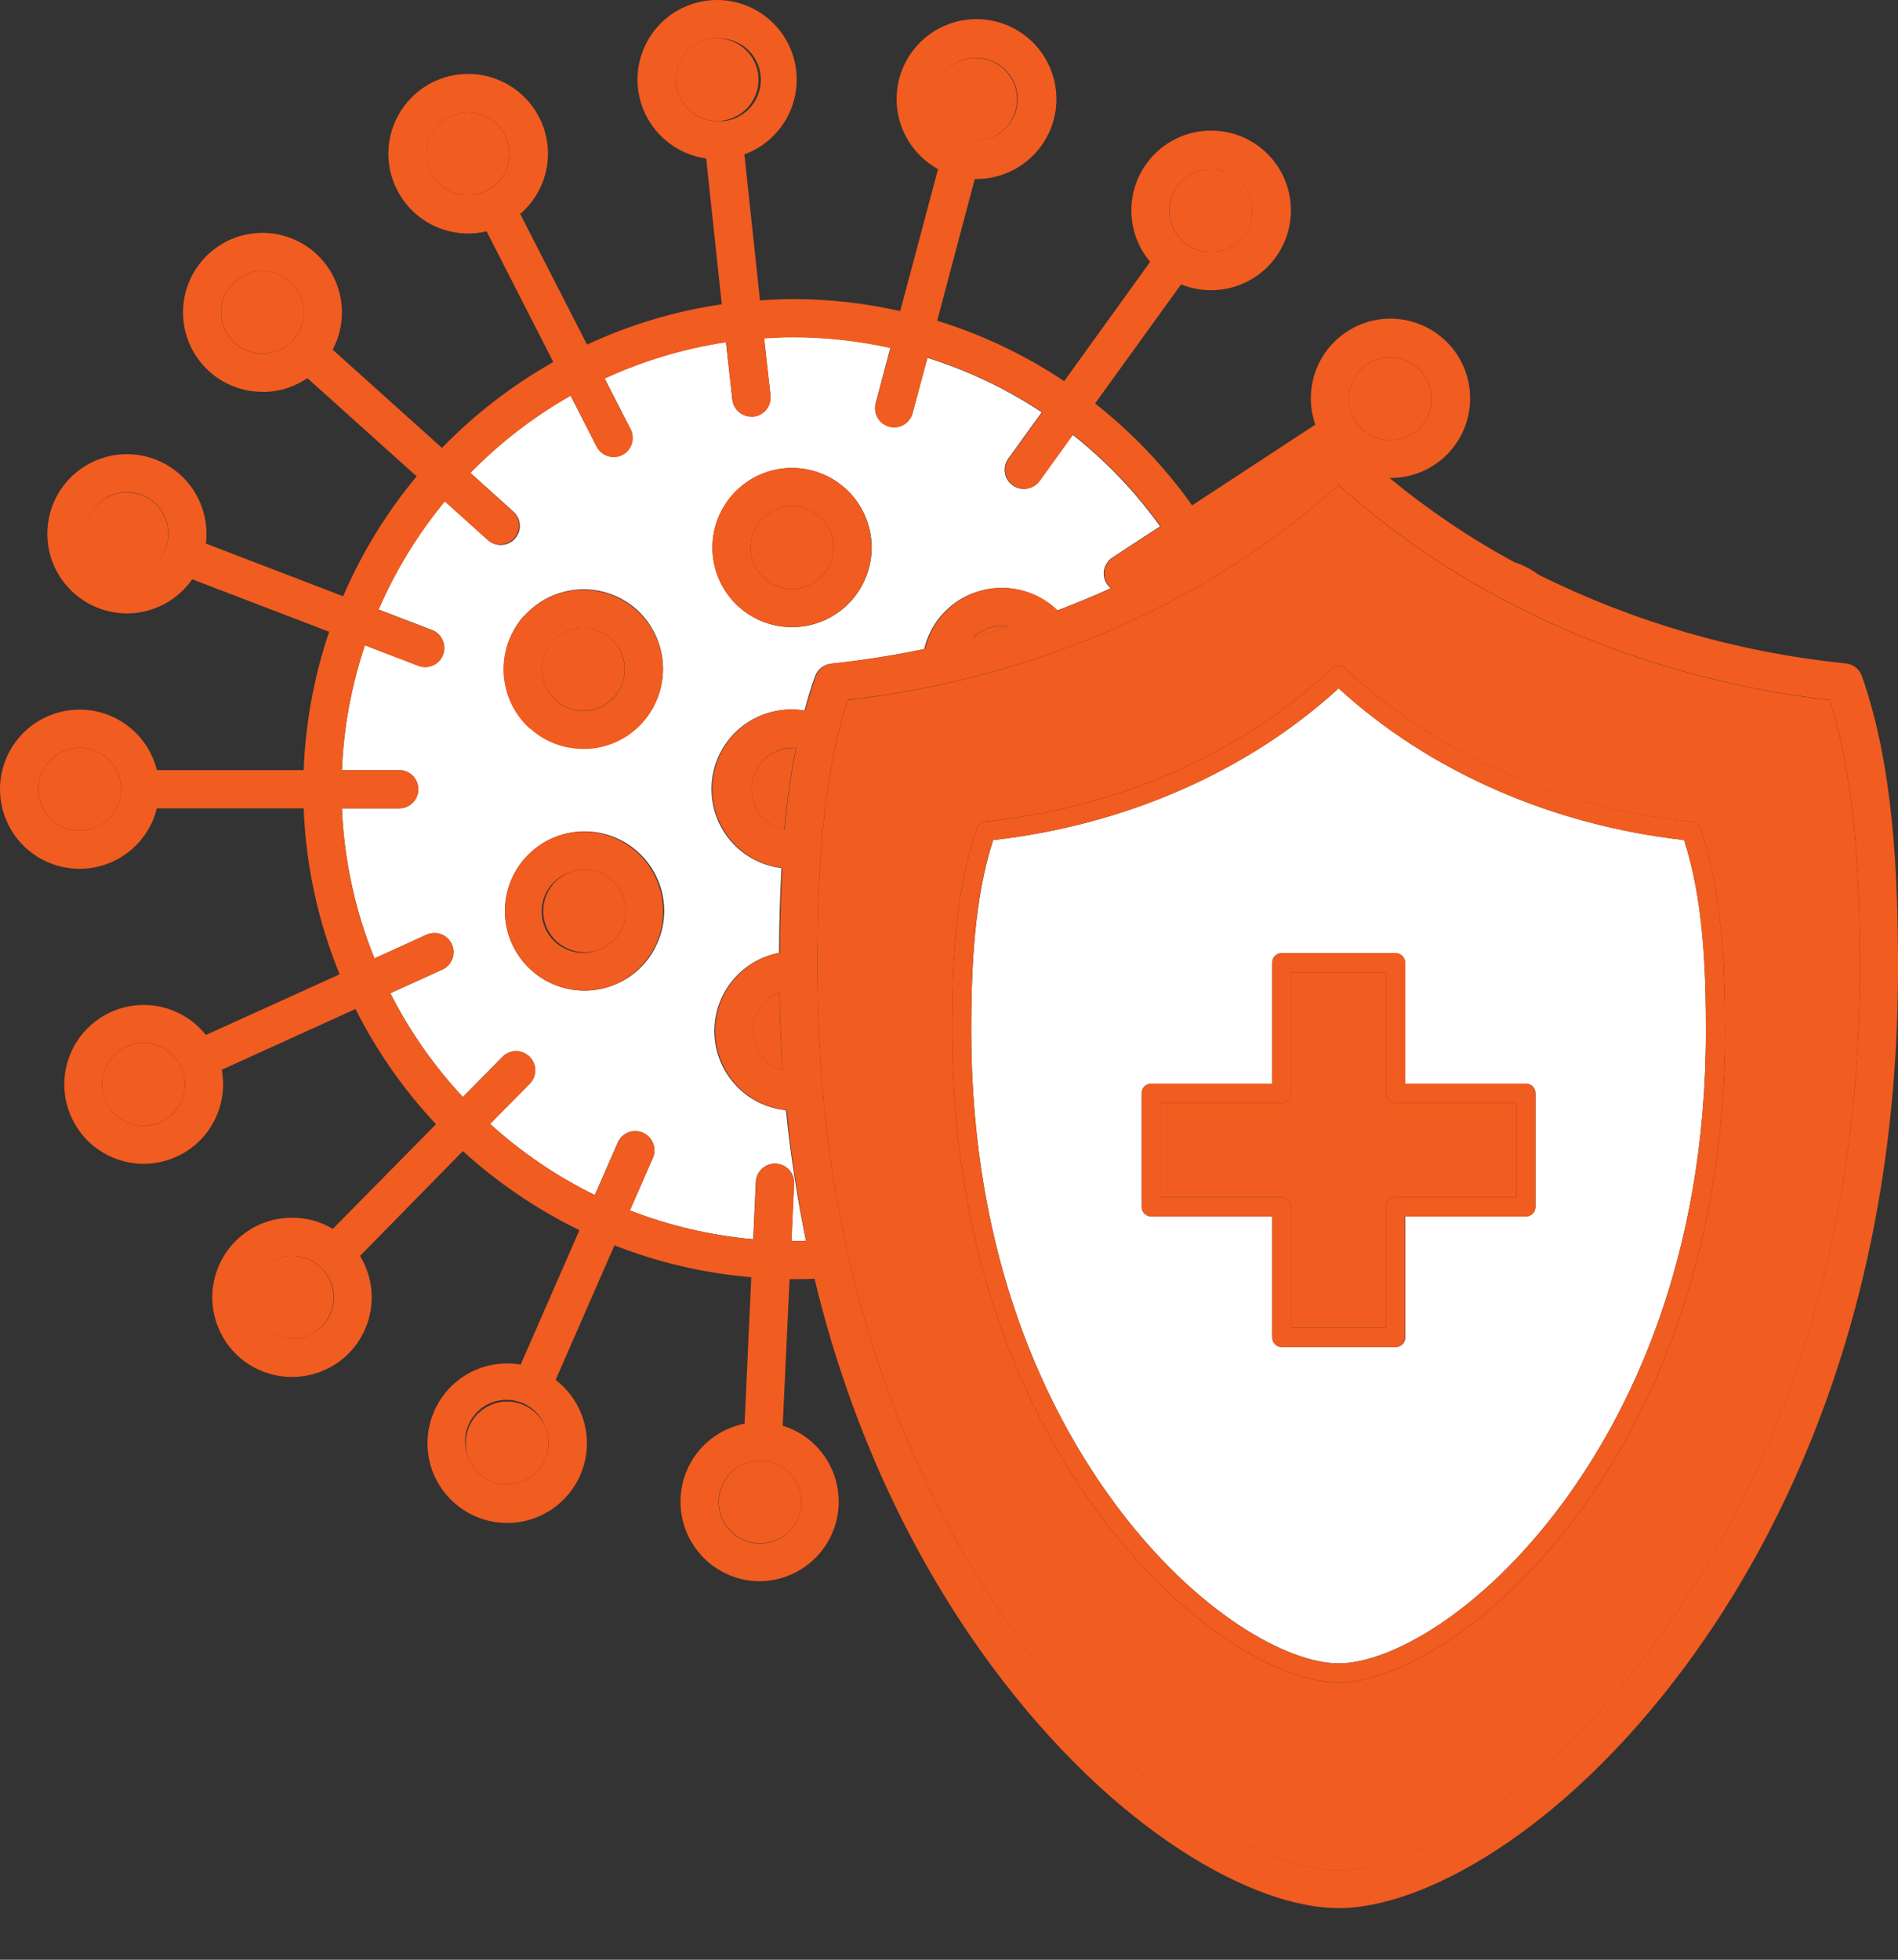 <svg width="31" height="32" viewBox="0 0 31 32" fill="none" xmlns="http://www.w3.org/2000/svg">
<rect x="0" y="0" width="31" height="32" fill="#333333" stroke="none"/>
<path d="M12.603 16.266C12.529 16.314 12.465 16.376 12.414 16.45C12.364 16.523 12.329 16.605 12.311 16.692C12.276 16.859 12.305 17.034 12.393 17.18C12.481 17.326 12.621 17.434 12.785 17.482C12.756 17.066 12.736 16.641 12.73 16.203C12.686 16.22 12.643 16.241 12.603 16.266Z" fill="#F15C20"/>
<path d="M2.316 8.085C2.232 8.052 2.143 8.037 2.054 8.039C1.965 8.041 1.877 8.062 1.796 8.099C1.653 8.162 1.536 8.274 1.466 8.414C1.396 8.554 1.377 8.714 1.411 8.866C1.446 9.019 1.533 9.155 1.656 9.251C1.78 9.347 1.933 9.398 2.089 9.393C2.246 9.389 2.396 9.331 2.515 9.229C2.633 9.126 2.712 8.986 2.739 8.832C2.766 8.678 2.738 8.519 2.661 8.383C2.584 8.247 2.462 8.141 2.316 8.085Z" fill="#F15C20"/>
<path d="M12.448 12.434C12.369 12.523 12.314 12.63 12.289 12.746C12.265 12.863 12.271 12.983 12.308 13.096C12.345 13.209 12.411 13.31 12.499 13.389C12.587 13.469 12.695 13.523 12.811 13.547C12.85 13.1 12.913 12.656 12.998 12.215C12.983 12.215 12.967 12.215 12.952 12.215C12.857 12.215 12.764 12.234 12.677 12.272C12.59 12.309 12.512 12.365 12.448 12.434Z" fill="#F15C20"/>
<path d="M6.52 13.199H5.584C5.619 14.04 5.799 14.87 6.116 15.65L6.966 15.263C7.042 15.229 7.128 15.226 7.205 15.255C7.283 15.285 7.346 15.343 7.38 15.419C7.414 15.494 7.417 15.58 7.388 15.658C7.359 15.735 7.3 15.798 7.224 15.832L6.375 16.218C6.688 16.836 7.087 17.407 7.56 17.913L8.214 17.25C8.273 17.194 8.351 17.163 8.432 17.164C8.513 17.165 8.59 17.197 8.648 17.254C8.706 17.311 8.739 17.388 8.741 17.469C8.743 17.55 8.713 17.628 8.659 17.688L8.003 18.352C8.517 18.817 9.093 19.209 9.715 19.514L10.09 18.657C10.123 18.581 10.185 18.521 10.262 18.491C10.339 18.461 10.425 18.463 10.501 18.496C10.577 18.529 10.636 18.591 10.666 18.669C10.697 18.746 10.695 18.832 10.662 18.907L10.287 19.765C10.933 20.015 11.611 20.174 12.302 20.235L12.345 19.299C12.349 19.216 12.386 19.138 12.447 19.082C12.508 19.026 12.589 18.997 12.671 19.001C12.754 19.004 12.832 19.041 12.888 19.102C12.944 19.163 12.973 19.244 12.969 19.327L12.926 20.263H12.956C13.027 20.263 13.097 20.263 13.164 20.263C13.019 19.557 12.91 18.845 12.838 18.129C12.792 18.124 12.746 18.117 12.701 18.108C12.407 18.046 12.144 17.884 11.956 17.65C11.767 17.416 11.666 17.124 11.669 16.823C11.672 16.523 11.778 16.233 11.971 16.002C12.164 15.772 12.43 15.615 12.725 15.559C12.725 15.111 12.738 14.645 12.764 14.175C12.592 14.154 12.426 14.099 12.276 14.013C12.125 13.927 11.994 13.812 11.888 13.674C11.783 13.536 11.707 13.379 11.663 13.211C11.62 13.043 11.61 12.869 11.635 12.697C11.66 12.526 11.719 12.361 11.809 12.213C11.899 12.064 12.017 11.935 12.157 11.834C12.297 11.732 12.457 11.659 12.625 11.62C12.794 11.581 12.969 11.575 13.14 11.605C13.192 11.414 13.244 11.227 13.313 11.045C13.332 10.989 13.367 10.94 13.413 10.903C13.46 10.866 13.516 10.843 13.575 10.837C14.085 10.783 14.593 10.703 15.096 10.598C15.119 10.498 15.154 10.402 15.2 10.311C15.277 10.158 15.383 10.023 15.513 9.912C15.643 9.801 15.793 9.716 15.955 9.664C16.181 9.59 16.422 9.58 16.654 9.633C16.885 9.687 17.097 9.802 17.268 9.968C17.564 9.856 17.856 9.735 18.141 9.606C18.104 9.575 18.074 9.535 18.054 9.49C18.035 9.446 18.026 9.397 18.028 9.348C18.031 9.299 18.045 9.252 18.069 9.21C18.094 9.167 18.128 9.131 18.168 9.104L18.948 8.594C18.544 8.031 18.063 7.528 17.519 7.098L16.974 7.854C16.945 7.894 16.907 7.927 16.863 7.949C16.819 7.972 16.77 7.983 16.721 7.983C16.655 7.983 16.592 7.962 16.539 7.924C16.506 7.9 16.477 7.87 16.456 7.835C16.434 7.8 16.42 7.761 16.414 7.721C16.407 7.68 16.409 7.639 16.418 7.599C16.428 7.559 16.445 7.521 16.469 7.488L17.015 6.732C16.436 6.348 15.806 6.049 15.143 5.842L14.906 6.744C14.888 6.81 14.849 6.869 14.795 6.911C14.741 6.952 14.674 6.975 14.605 6.976C14.578 6.975 14.551 6.972 14.524 6.965C14.485 6.955 14.447 6.936 14.415 6.912C14.382 6.887 14.355 6.856 14.334 6.82C14.314 6.785 14.3 6.746 14.295 6.705C14.29 6.664 14.292 6.623 14.303 6.583L14.543 5.679C14.021 5.563 13.488 5.504 12.954 5.504C12.795 5.504 12.637 5.511 12.479 5.521L12.584 6.457C12.592 6.539 12.568 6.621 12.516 6.685C12.464 6.75 12.389 6.791 12.307 6.8H12.273C12.195 6.8 12.121 6.772 12.063 6.72C12.005 6.669 11.969 6.598 11.961 6.521L11.857 5.585C11.171 5.688 10.504 5.887 9.874 6.178L10.3 7.01C10.336 7.083 10.342 7.168 10.317 7.245C10.292 7.323 10.237 7.388 10.165 7.426C10.12 7.448 10.072 7.46 10.022 7.46C9.964 7.46 9.908 7.444 9.859 7.414C9.81 7.384 9.77 7.341 9.744 7.29L9.319 6.458C8.717 6.8 8.165 7.225 7.681 7.72L8.374 8.344C8.407 8.371 8.434 8.404 8.454 8.441C8.474 8.479 8.486 8.52 8.489 8.562C8.493 8.604 8.488 8.647 8.474 8.687C8.461 8.727 8.439 8.764 8.411 8.796C8.382 8.827 8.348 8.853 8.309 8.871C8.271 8.889 8.229 8.898 8.187 8.899C8.144 8.901 8.102 8.893 8.063 8.877C8.023 8.862 7.988 8.838 7.958 8.808L7.264 8.184C6.822 8.719 6.458 9.315 6.182 9.952L7.056 10.287C7.124 10.313 7.181 10.362 7.216 10.426C7.252 10.489 7.264 10.564 7.251 10.635C7.237 10.707 7.199 10.772 7.143 10.818C7.087 10.865 7.016 10.89 6.944 10.89C6.905 10.89 6.868 10.883 6.832 10.869L5.959 10.534C5.738 11.193 5.612 11.88 5.584 12.575H6.52C6.603 12.575 6.682 12.608 6.741 12.666C6.799 12.725 6.832 12.804 6.832 12.887C6.832 12.97 6.799 13.049 6.741 13.107C6.682 13.166 6.603 13.199 6.52 13.199ZM11.665 8.672C11.716 8.432 11.834 8.211 12.005 8.035C12.176 7.859 12.393 7.735 12.632 7.677C12.871 7.62 13.121 7.631 13.353 7.71C13.586 7.788 13.791 7.931 13.946 8.121C14.101 8.312 14.198 8.542 14.228 8.786C14.257 9.03 14.217 9.277 14.111 9.498C14.006 9.72 13.841 9.908 13.633 10.039C13.426 10.17 13.186 10.241 12.94 10.241C12.849 10.241 12.757 10.232 12.668 10.213C12.501 10.178 12.342 10.11 12.201 10.013C12.061 9.917 11.94 9.793 11.847 9.65C11.754 9.507 11.69 9.347 11.659 9.179C11.628 9.011 11.63 8.839 11.665 8.672ZM10.706 15.465C10.629 15.617 10.523 15.753 10.393 15.864C10.263 15.975 10.113 16.059 9.95 16.112C9.623 16.218 9.266 16.191 8.959 16.035C8.652 15.879 8.419 15.607 8.311 15.28C8.204 14.952 8.232 14.595 8.388 14.287C8.544 13.98 8.816 13.747 9.144 13.64C9.472 13.533 9.829 13.56 10.137 13.717C10.444 13.873 10.677 14.145 10.784 14.473C10.838 14.635 10.858 14.807 10.844 14.977C10.83 15.147 10.783 15.313 10.704 15.465H10.706ZM8.563 10.057C8.677 9.93 8.814 9.826 8.968 9.752C9.122 9.678 9.289 9.635 9.459 9.625C9.63 9.615 9.8 9.639 9.961 9.696C10.123 9.752 10.271 9.839 10.399 9.953C10.654 10.184 10.808 10.507 10.827 10.851C10.845 11.195 10.726 11.533 10.496 11.79C10.383 11.917 10.245 12.021 10.091 12.094C9.936 12.168 9.769 12.21 9.599 12.218C9.575 12.218 9.551 12.218 9.528 12.218C9.277 12.218 9.031 12.145 8.82 12.009C8.61 11.872 8.443 11.677 8.341 11.447C8.239 11.218 8.206 10.964 8.245 10.716C8.284 10.468 8.395 10.236 8.563 10.05V10.057Z" fill="white"/>
<path d="M21.864 27.161C22.696 27.161 24.188 26.345 25.515 24.555C26.586 23.108 27.863 20.593 27.863 16.83C27.863 15.827 27.821 14.678 27.506 13.717C25.343 13.472 23.346 12.597 21.864 11.239C20.377 12.597 18.383 13.472 16.221 13.717C15.909 14.678 15.863 15.827 15.863 16.83C15.863 20.593 17.14 23.108 18.211 24.555C19.538 26.345 21.034 27.161 21.864 27.161ZM18.647 19.707V17.851C18.647 17.809 18.663 17.77 18.692 17.74C18.722 17.711 18.762 17.695 18.803 17.695H20.779V15.719C20.779 15.677 20.795 15.637 20.825 15.608C20.854 15.579 20.893 15.563 20.935 15.563H22.791C22.833 15.563 22.872 15.579 22.902 15.608C22.931 15.637 22.947 15.677 22.947 15.719V17.695H24.923C24.965 17.695 25.004 17.711 25.034 17.74C25.063 17.77 25.079 17.809 25.079 17.851V19.707C25.079 19.748 25.063 19.788 25.034 19.817C25.004 19.847 24.965 19.863 24.923 19.863H22.953V21.839C22.953 21.88 22.936 21.92 22.907 21.949C22.878 21.979 22.838 21.995 22.797 21.995H20.935C20.893 21.995 20.854 21.979 20.825 21.949C20.795 21.92 20.779 21.88 20.779 21.839V19.863H18.803C18.762 19.863 18.722 19.847 18.692 19.817C18.663 19.788 18.647 19.748 18.647 19.707Z" fill="white"/>
<path d="M16.152 10.255C16.056 10.287 15.969 10.339 15.896 10.409C16.096 10.355 16.294 10.297 16.49 10.236C16.447 10.227 16.404 10.222 16.361 10.221C16.29 10.222 16.219 10.233 16.152 10.255Z" fill="#F15C20"/>
<path d="M12.796 9.602C12.949 9.635 13.109 9.613 13.248 9.541C13.387 9.469 13.496 9.351 13.558 9.207C13.62 9.063 13.63 8.902 13.586 8.751C13.543 8.601 13.448 8.47 13.319 8.382C13.19 8.293 13.034 8.252 12.878 8.265C12.722 8.279 12.575 8.346 12.463 8.455C12.351 8.565 12.28 8.71 12.263 8.865C12.246 9.021 12.283 9.178 12.368 9.309C12.417 9.384 12.479 9.448 12.553 9.498C12.626 9.549 12.709 9.584 12.796 9.602Z" fill="#F15C20"/>
<path d="M12.386 1.231C12.368 1.066 12.29 0.912 12.166 0.801C12.042 0.689 11.881 0.627 11.714 0.627C11.69 0.627 11.666 0.627 11.642 0.627C11.509 0.641 11.384 0.694 11.281 0.78C11.178 0.865 11.103 0.979 11.065 1.107C11.027 1.235 11.028 1.372 11.068 1.499C11.107 1.627 11.183 1.74 11.287 1.824C11.391 1.908 11.517 1.96 11.65 1.972C11.783 1.985 11.917 1.958 12.034 1.894C12.152 1.831 12.248 1.734 12.311 1.616C12.373 1.498 12.399 1.364 12.386 1.231Z" fill="#F15C20"/>
<path d="M9.076 11.433C9.209 11.552 9.385 11.614 9.563 11.604C9.742 11.595 9.91 11.515 10.03 11.382C10.117 11.285 10.174 11.164 10.195 11.035C10.215 10.906 10.197 10.774 10.144 10.655C10.091 10.536 10.005 10.434 9.895 10.363C9.786 10.292 9.659 10.254 9.528 10.253H9.492C9.358 10.26 9.229 10.307 9.122 10.387C9.015 10.467 8.934 10.577 8.89 10.704C8.845 10.83 8.839 10.966 8.872 11.096C8.905 11.226 8.976 11.342 9.076 11.432V11.433Z" fill="#F15C20"/>
<path d="M13.35 15.816C13.35 21.185 15.171 24.772 16.7 26.84C18.582 29.383 20.697 30.54 21.863 30.54C23.03 30.54 25.144 29.383 27.026 26.84C28.555 24.776 30.376 21.189 30.376 15.816C30.376 14.402 30.316 12.788 29.884 11.433C26.817 11.076 23.987 9.836 21.863 7.921C19.739 9.836 16.909 11.076 13.842 11.433C13.41 12.788 13.35 14.402 13.35 15.816ZM15.957 13.52C15.967 13.492 15.985 13.468 16.008 13.449C16.031 13.431 16.059 13.419 16.088 13.416C18.272 13.19 20.287 12.3 21.756 10.913C21.785 10.885 21.824 10.87 21.863 10.87C21.904 10.87 21.942 10.885 21.971 10.913C23.439 12.301 25.448 13.192 27.638 13.417C27.667 13.421 27.695 13.432 27.718 13.45C27.741 13.469 27.759 13.493 27.769 13.521C28.128 14.546 28.175 15.769 28.175 16.832C28.175 23.854 23.751 27.474 21.863 27.474C19.976 27.474 15.551 23.854 15.551 16.832C15.551 15.768 15.598 14.544 15.957 13.52Z" fill="#F15C20"/>
<path d="M21.091 19.707V21.683H22.64V19.707C22.64 19.666 22.657 19.626 22.686 19.597C22.715 19.568 22.755 19.551 22.796 19.551H24.772V18.007H22.796C22.755 18.007 22.715 17.99 22.686 17.961C22.657 17.932 22.64 17.892 22.64 17.851V15.875H21.091V17.851C21.091 17.892 21.074 17.932 21.045 17.961C21.016 17.99 20.976 18.007 20.935 18.007H18.959V19.551H20.935C20.976 19.551 21.016 19.568 21.045 19.597C21.074 19.626 21.091 19.666 21.091 19.707Z" fill="#F15C20"/>
<path d="M9.546 14.199C9.475 14.199 9.405 14.21 9.338 14.232C9.176 14.285 9.041 14.397 8.958 14.545C8.875 14.693 8.851 14.867 8.891 15.033C8.931 15.198 9.031 15.342 9.173 15.436C9.314 15.53 9.486 15.568 9.654 15.541C9.821 15.514 9.973 15.425 10.078 15.291C10.183 15.158 10.233 14.989 10.22 14.82C10.206 14.651 10.129 14.493 10.004 14.378C9.879 14.263 9.716 14.199 9.546 14.199Z" fill="#F15C20"/>
<path d="M2.344 17.029C2.185 17.029 2.032 17.085 1.91 17.186C1.788 17.288 1.706 17.429 1.678 17.585C1.649 17.741 1.677 17.902 1.755 18.04C1.834 18.177 1.958 18.283 2.107 18.339C2.232 18.386 2.368 18.394 2.498 18.363C2.628 18.333 2.747 18.265 2.838 18.167C2.929 18.069 2.99 17.947 3.011 17.815C3.033 17.683 3.015 17.547 2.96 17.425C2.906 17.307 2.82 17.207 2.71 17.137C2.601 17.067 2.474 17.029 2.344 17.029Z" fill="#F15C20"/>
<path d="M1.302 13.563C1.675 13.563 1.978 13.26 1.978 12.887C1.978 12.513 1.675 12.211 1.302 12.211C0.928 12.211 0.626 12.513 0.626 12.887C0.626 13.26 0.928 13.563 1.302 13.563Z" fill="#F15C20"/>
<path d="M22.139 6.879C22.237 7.029 22.391 7.134 22.567 7.17C22.742 7.207 22.925 7.172 23.075 7.074C23.225 6.976 23.33 6.822 23.367 6.647C23.403 6.471 23.369 6.288 23.271 6.138C23.222 6.064 23.159 6 23.086 5.95C23.013 5.9 22.93 5.865 22.843 5.847C22.756 5.828 22.667 5.828 22.579 5.844C22.492 5.861 22.409 5.894 22.335 5.943C22.185 6.041 22.08 6.195 22.043 6.37C22.006 6.546 22.04 6.728 22.138 6.879H22.139Z" fill="#F15C20"/>
<path d="M7.648 1.835C7.539 1.835 7.432 1.86 7.336 1.909C7.257 1.95 7.186 2.005 7.129 2.073C7.071 2.141 7.027 2.219 7 2.303C6.973 2.388 6.962 2.477 6.969 2.565C6.976 2.654 7.001 2.74 7.041 2.819C7.082 2.898 7.137 2.969 7.205 3.026C7.273 3.084 7.351 3.128 7.435 3.155C7.52 3.182 7.609 3.193 7.697 3.186C7.786 3.179 7.872 3.154 7.951 3.114C8.087 3.044 8.195 2.932 8.259 2.793C8.322 2.655 8.337 2.499 8.301 2.351C8.265 2.203 8.18 2.072 8.06 1.978C7.94 1.885 7.792 1.834 7.639 1.835H7.648Z" fill="#F15C20"/>
<path d="M12.414 23.851C12.282 23.851 12.153 23.89 12.043 23.963C11.933 24.036 11.847 24.14 11.795 24.261C11.743 24.383 11.728 24.517 11.752 24.646C11.775 24.776 11.837 24.896 11.928 24.992C12.019 25.087 12.136 25.154 12.265 25.183C12.394 25.213 12.528 25.204 12.652 25.158C12.776 25.112 12.883 25.03 12.961 24.924C13.039 24.817 13.084 24.69 13.09 24.558C13.098 24.379 13.034 24.204 12.913 24.071C12.793 23.939 12.624 23.86 12.445 23.851H12.414Z" fill="#F15C20"/>
<path d="M4.739 4.595C4.615 4.483 4.454 4.422 4.287 4.422H4.251C4.095 4.431 3.946 4.493 3.831 4.599C3.716 4.704 3.641 4.847 3.618 5.002C3.596 5.157 3.628 5.314 3.71 5.448C3.791 5.582 3.916 5.683 4.063 5.735C4.211 5.787 4.372 5.786 4.519 5.733C4.666 5.679 4.79 5.576 4.869 5.442C4.949 5.307 4.98 5.149 4.956 4.995C4.932 4.84 4.855 4.698 4.739 4.594V4.595Z" fill="#F15C20"/>
<path d="M15.77 2.278C15.922 2.316 16.082 2.301 16.223 2.235C16.365 2.168 16.479 2.055 16.546 1.914C16.614 1.773 16.63 1.613 16.593 1.461C16.556 1.31 16.467 1.175 16.342 1.082C16.217 0.988 16.064 0.94 15.907 0.947C15.751 0.954 15.602 1.015 15.486 1.119C15.369 1.223 15.293 1.364 15.269 1.519C15.245 1.673 15.275 1.831 15.354 1.966C15.399 2.043 15.459 2.11 15.531 2.164C15.602 2.217 15.684 2.256 15.77 2.278Z" fill="#F15C20"/>
<path d="M19.38 3.988C19.488 4.067 19.618 4.112 19.752 4.117C19.886 4.122 20.018 4.087 20.132 4.017C20.247 3.947 20.337 3.845 20.393 3.723C20.449 3.601 20.468 3.465 20.446 3.333C20.425 3.201 20.365 3.078 20.273 2.979C20.182 2.881 20.064 2.812 19.933 2.782C19.803 2.751 19.666 2.759 19.541 2.806C19.415 2.853 19.306 2.936 19.228 3.045C19.124 3.191 19.081 3.371 19.11 3.548C19.138 3.725 19.235 3.883 19.38 3.988Z" fill="#F15C20"/>
<path d="M4.772 20.508C4.593 20.508 4.421 20.579 4.294 20.706C4.167 20.833 4.096 21.005 4.096 21.184C4.096 21.363 4.167 21.535 4.294 21.662C4.421 21.789 4.593 21.86 4.772 21.86C4.951 21.86 5.123 21.789 5.25 21.662C5.377 21.535 5.448 21.363 5.448 21.184C5.448 21.005 5.377 20.833 5.25 20.706C5.123 20.579 4.951 20.508 4.772 20.508Z" fill="#F15C20"/>
<path d="M8.555 22.943C8.432 22.889 8.296 22.873 8.165 22.896C8.033 22.92 7.911 22.982 7.814 23.075C7.718 23.168 7.651 23.287 7.623 23.418C7.594 23.548 7.605 23.685 7.654 23.809C7.695 23.913 7.76 24.004 7.845 24.076C7.929 24.149 8.03 24.199 8.139 24.222C8.247 24.246 8.36 24.243 8.467 24.212C8.574 24.182 8.672 24.126 8.752 24.049C8.832 23.972 8.892 23.877 8.926 23.771C8.96 23.665 8.968 23.553 8.949 23.443C8.929 23.334 8.883 23.231 8.814 23.144C8.746 23.056 8.656 22.988 8.555 22.943Z" fill="#F15C20"/>
<path d="M8.659 11.897C8.896 12.112 9.205 12.23 9.526 12.229C9.549 12.229 9.573 12.229 9.597 12.229C9.767 12.221 9.934 12.179 10.088 12.105C10.242 12.032 10.38 11.928 10.494 11.801C10.666 11.61 10.778 11.371 10.815 11.116C10.851 10.861 10.811 10.601 10.7 10.369C10.588 10.137 10.41 9.943 10.189 9.812C9.967 9.681 9.711 9.619 9.454 9.634C9.197 9.647 8.95 9.737 8.745 9.891C8.539 10.045 8.383 10.257 8.297 10.499C8.212 10.742 8.2 11.004 8.264 11.253C8.327 11.502 8.463 11.727 8.654 11.899L8.659 11.897ZM9.025 10.478C9.084 10.412 9.155 10.358 9.236 10.319C9.316 10.281 9.403 10.259 9.492 10.255H9.528C9.683 10.255 9.833 10.308 9.954 10.405C10.075 10.503 10.158 10.639 10.191 10.79C10.223 10.942 10.202 11.1 10.132 11.239C10.062 11.377 9.946 11.487 9.804 11.55C9.663 11.613 9.504 11.626 9.354 11.586C9.204 11.546 9.072 11.456 8.981 11.33C8.89 11.205 8.844 11.052 8.852 10.897C8.86 10.742 8.921 10.595 9.025 10.479V10.478Z" fill="#F15C20"/>
<path d="M9.143 13.64C8.849 13.736 8.599 13.934 8.438 14.198C8.277 14.461 8.215 14.774 8.264 15.08C8.312 15.385 8.468 15.663 8.703 15.864C8.938 16.065 9.238 16.175 9.547 16.175C9.683 16.175 9.818 16.154 9.948 16.112C10.272 16.002 10.54 15.769 10.694 15.463C10.847 15.157 10.874 14.803 10.768 14.478C10.662 14.152 10.432 13.882 10.128 13.725C9.824 13.568 9.47 13.537 9.143 13.64ZM9.755 15.518C9.669 15.549 9.579 15.563 9.488 15.558C9.397 15.553 9.308 15.53 9.227 15.491C9.145 15.451 9.072 15.395 9.013 15.326C8.953 15.258 8.908 15.178 8.88 15.091C8.852 15.005 8.842 14.913 8.85 14.823C8.858 14.732 8.884 14.644 8.927 14.564C8.97 14.484 9.028 14.414 9.099 14.357C9.17 14.3 9.251 14.257 9.339 14.232C9.406 14.21 9.476 14.199 9.547 14.199C9.708 14.2 9.863 14.257 9.985 14.362C10.107 14.466 10.188 14.611 10.213 14.77C10.238 14.929 10.206 15.091 10.122 15.228C10.038 15.366 9.908 15.468 9.755 15.518Z" fill="#F15C20"/>
<path d="M12.666 10.213C12.755 10.231 12.847 10.241 12.938 10.241C13.271 10.24 13.591 10.111 13.832 9.882C14.073 9.652 14.216 9.338 14.233 9.006C14.249 8.673 14.138 8.347 13.921 8.094C13.704 7.842 13.399 7.682 13.068 7.648C12.737 7.614 12.405 7.708 12.141 7.911C11.877 8.114 11.702 8.411 11.65 8.74C11.599 9.068 11.675 9.405 11.864 9.679C12.053 9.953 12.34 10.144 12.666 10.213ZM12.274 8.8C12.306 8.647 12.39 8.51 12.513 8.412C12.635 8.314 12.787 8.261 12.944 8.263C13.101 8.265 13.252 8.321 13.372 8.422C13.492 8.523 13.573 8.662 13.602 8.816C13.63 8.97 13.605 9.13 13.529 9.267C13.454 9.404 13.333 9.511 13.187 9.569C13.042 9.627 12.88 9.633 12.731 9.586C12.582 9.538 12.454 9.44 12.368 9.309C12.32 9.235 12.286 9.152 12.27 9.064C12.254 8.977 12.255 8.887 12.274 8.8Z" fill="#F15C20"/>
<path d="M2.562 12.575C2.486 12.267 2.299 11.997 2.038 11.817C1.776 11.636 1.458 11.558 1.143 11.597C0.828 11.635 0.537 11.787 0.327 12.025C0.116 12.263 0 12.569 0 12.887C0 13.204 0.116 13.511 0.327 13.749C0.537 13.987 0.828 14.139 1.143 14.177C1.458 14.216 1.776 14.137 2.038 13.957C2.299 13.777 2.486 13.507 2.562 13.199H4.96C4.995 14.13 5.194 15.047 5.547 15.909L3.363 16.9C3.166 16.652 2.885 16.485 2.573 16.43C2.261 16.374 1.94 16.435 1.67 16.601C1.4 16.766 1.199 17.024 1.107 17.327C1.014 17.63 1.036 17.956 1.167 18.245C1.298 18.533 1.531 18.763 1.82 18.892C2.11 19.02 2.436 19.039 2.738 18.943C3.04 18.848 3.297 18.645 3.459 18.373C3.622 18.101 3.68 17.779 3.622 17.468L5.806 16.476C6.152 17.163 6.595 17.797 7.121 18.357L5.436 20.066C5.233 19.944 5 19.881 4.763 19.884C4.418 19.885 4.088 20.023 3.845 20.268C3.602 20.513 3.466 20.844 3.467 21.189C3.469 21.534 3.607 21.864 3.851 22.107C4.096 22.35 4.427 22.485 4.772 22.484H4.781C5.011 22.483 5.237 22.42 5.435 22.303C5.633 22.186 5.796 22.018 5.907 21.817C6.019 21.616 6.075 21.389 6.071 21.159C6.066 20.929 6 20.704 5.88 20.508L7.56 18.796C8.13 19.315 8.771 19.75 9.464 20.087L8.504 22.282C8.217 22.233 7.923 22.28 7.667 22.418C7.411 22.556 7.209 22.775 7.092 23.042C6.994 23.265 6.96 23.512 6.995 23.754C7.03 23.996 7.133 24.223 7.291 24.409C7.449 24.595 7.657 24.733 7.89 24.808C8.122 24.881 8.371 24.889 8.608 24.828C8.845 24.767 9.06 24.64 9.228 24.463C9.396 24.286 9.511 24.065 9.56 23.826C9.609 23.586 9.589 23.338 9.503 23.109C9.417 22.88 9.269 22.68 9.075 22.532L10.036 20.335C10.752 20.616 11.505 20.791 12.271 20.855L12.161 23.247C11.876 23.303 11.618 23.453 11.428 23.673C11.239 23.893 11.129 24.171 11.116 24.461C11.1 24.805 11.222 25.142 11.454 25.396C11.686 25.651 12.009 25.803 12.354 25.819H12.416C12.726 25.816 13.023 25.701 13.256 25.497C13.489 25.294 13.641 25.013 13.685 24.707C13.73 24.401 13.664 24.089 13.498 23.827C13.333 23.565 13.08 23.371 12.784 23.28L12.896 20.888H12.954C13.071 20.888 13.188 20.888 13.303 20.879C13.986 23.715 15.158 25.801 16.199 27.206C18.22 29.937 20.501 31.158 21.863 31.158C23.226 31.158 25.504 29.936 27.527 27.206C29.112 25.067 31 21.355 31 15.815C31 14.284 30.93 12.521 30.411 11.041C30.392 10.985 30.357 10.936 30.311 10.899C30.264 10.862 30.208 10.839 30.149 10.833C28.401 10.656 26.7 10.165 25.126 9.383C25.1 9.364 25.074 9.345 25.046 9.327C24.949 9.264 24.844 9.215 24.734 9.18C24.012 8.788 23.329 8.328 22.695 7.805H22.71C22.986 7.806 23.255 7.718 23.478 7.555C23.701 7.393 23.866 7.163 23.95 6.9C24.034 6.637 24.032 6.354 23.945 6.093C23.858 5.831 23.689 5.603 23.464 5.444C23.239 5.284 22.969 5.2 22.693 5.203C22.417 5.207 22.149 5.299 21.929 5.465C21.708 5.631 21.546 5.862 21.466 6.126C21.386 6.391 21.392 6.673 21.483 6.934L19.471 8.252C19.024 7.624 18.491 7.064 17.886 6.588L19.291 4.643C19.585 4.763 19.914 4.77 20.214 4.665C20.515 4.559 20.766 4.347 20.92 4.069C21.075 3.79 21.122 3.465 21.054 3.154C20.985 2.843 20.805 2.568 20.547 2.381C20.29 2.194 19.972 2.108 19.655 2.139C19.339 2.169 19.044 2.315 18.827 2.548C18.61 2.781 18.486 3.086 18.479 3.404C18.471 3.722 18.58 4.032 18.785 4.276L17.381 6.224C16.741 5.796 16.043 5.464 15.307 5.237L15.921 2.923H15.945C16.263 2.924 16.57 2.809 16.809 2.599C17.049 2.389 17.203 2.1 17.244 1.784C17.284 1.469 17.208 1.149 17.03 0.886C16.852 0.623 16.584 0.433 16.276 0.354C15.968 0.274 15.641 0.31 15.358 0.454C15.074 0.598 14.853 0.841 14.736 1.136C14.619 1.432 14.613 1.76 14.721 2.059C14.829 2.359 15.042 2.608 15.321 2.761L14.703 5.08C14.129 4.95 13.542 4.884 12.954 4.884C12.772 4.884 12.592 4.892 12.413 4.905L12.158 2.521C12.456 2.412 12.704 2.198 12.855 1.919C13.007 1.64 13.05 1.315 12.979 1.006C12.907 0.697 12.725 0.425 12.466 0.241C12.207 0.057 11.89 -0.026 11.575 0.007C11.259 0.041 10.966 0.189 10.752 0.423C10.538 0.658 10.418 0.962 10.412 1.28C10.408 1.597 10.519 1.905 10.726 2.146C10.932 2.387 11.22 2.544 11.534 2.588L11.789 4.969C11.027 5.08 10.286 5.302 9.588 5.627L8.496 3.493C8.718 3.304 8.869 3.046 8.925 2.76C8.982 2.475 8.941 2.179 8.808 1.92C8.698 1.702 8.528 1.519 8.318 1.393C8.108 1.267 7.867 1.203 7.623 1.207C7.378 1.211 7.14 1.285 6.935 1.418C6.73 1.552 6.567 1.74 6.464 1.962C6.361 2.184 6.323 2.431 6.353 2.674C6.384 2.916 6.483 3.145 6.638 3.335C6.792 3.524 6.997 3.666 7.229 3.744C7.461 3.823 7.71 3.834 7.948 3.778L9.037 5.912C8.367 6.29 7.755 6.762 7.219 7.314L5.433 5.709C5.567 5.458 5.614 5.171 5.568 4.891C5.522 4.61 5.385 4.353 5.179 4.158C4.973 3.963 4.709 3.841 4.427 3.81C4.144 3.779 3.86 3.842 3.617 3.989C3.374 4.135 3.186 4.357 3.081 4.621C2.976 4.885 2.961 5.176 3.037 5.449C3.113 5.723 3.277 5.964 3.503 6.135C3.729 6.306 4.006 6.399 4.289 6.398H4.36C4.597 6.386 4.825 6.308 5.021 6.175L6.805 7.778C6.313 8.37 5.908 9.029 5.604 9.736L3.363 8.876C3.393 8.634 3.354 8.388 3.251 8.167C3.148 7.946 2.986 7.759 2.781 7.626C2.577 7.493 2.339 7.42 2.096 7.416C1.852 7.412 1.612 7.476 1.403 7.602C1.194 7.727 1.025 7.909 0.914 8.126C0.804 8.343 0.756 8.587 0.778 8.83C0.799 9.073 0.888 9.305 1.035 9.499C1.182 9.694 1.381 9.843 1.608 9.93C1.757 9.987 1.915 10.016 2.074 10.017C2.284 10.016 2.49 9.965 2.675 9.868C2.86 9.771 3.02 9.631 3.139 9.459L5.376 10.316C5.129 11.045 4.989 11.806 4.96 12.575H2.562ZM1.302 13.563C1.168 13.563 1.037 13.523 0.926 13.449C0.815 13.375 0.728 13.269 0.677 13.146C0.626 13.022 0.612 12.886 0.639 12.755C0.665 12.624 0.729 12.504 0.824 12.409C0.918 12.314 1.039 12.25 1.17 12.224C1.301 12.198 1.437 12.211 1.56 12.262C1.684 12.314 1.789 12.4 1.864 12.511C1.938 12.623 1.978 12.753 1.978 12.887C1.977 13.066 1.906 13.238 1.779 13.365C1.653 13.491 1.481 13.563 1.302 13.563ZM2.977 17.942C2.93 18.068 2.848 18.177 2.739 18.255C2.63 18.333 2.501 18.378 2.367 18.382C2.234 18.387 2.101 18.351 1.988 18.281C1.874 18.21 1.784 18.107 1.729 17.985C1.683 17.884 1.662 17.773 1.669 17.662C1.677 17.551 1.711 17.443 1.769 17.349C1.828 17.254 1.909 17.176 2.005 17.12C2.101 17.064 2.21 17.033 2.321 17.029C2.432 17.025 2.543 17.049 2.642 17.098C2.742 17.147 2.828 17.22 2.893 17.31C2.958 17.401 3 17.506 3.014 17.616C3.029 17.726 3.016 17.838 2.977 17.942ZM5.254 21.658C5.191 21.722 5.117 21.772 5.035 21.806C4.954 21.841 4.866 21.859 4.777 21.859C4.689 21.86 4.602 21.843 4.521 21.809C4.439 21.776 4.365 21.727 4.303 21.665C4.24 21.602 4.19 21.528 4.155 21.447C4.12 21.365 4.102 21.277 4.102 21.188C4.101 21.1 4.118 21.012 4.151 20.93C4.185 20.847 4.234 20.773 4.296 20.709C4.359 20.646 4.433 20.596 4.514 20.561C4.596 20.527 4.684 20.509 4.772 20.508C4.861 20.508 4.949 20.524 5.031 20.558C5.114 20.591 5.188 20.64 5.251 20.703C5.315 20.765 5.365 20.839 5.4 20.921C5.435 21.002 5.453 21.09 5.453 21.179C5.454 21.268 5.437 21.356 5.404 21.438C5.37 21.52 5.321 21.595 5.259 21.658H5.254ZM8.903 23.833C8.849 23.955 8.761 24.059 8.648 24.131C8.536 24.203 8.404 24.24 8.271 24.237C8.137 24.235 8.008 24.193 7.898 24.116C7.788 24.04 7.704 23.933 7.655 23.809C7.618 23.726 7.598 23.636 7.596 23.544C7.595 23.453 7.612 23.362 7.647 23.277C7.681 23.193 7.733 23.116 7.798 23.052C7.863 22.988 7.94 22.937 8.025 22.904C8.111 22.871 8.202 22.855 8.293 22.858C8.384 22.86 8.474 22.882 8.557 22.92C8.64 22.959 8.714 23.014 8.775 23.082C8.836 23.15 8.883 23.23 8.912 23.316C8.945 23.399 8.961 23.487 8.96 23.576C8.958 23.664 8.939 23.752 8.903 23.833ZM19.228 3.045C19.306 2.937 19.415 2.854 19.54 2.807C19.666 2.761 19.802 2.752 19.932 2.783C20.062 2.814 20.18 2.883 20.271 2.981C20.363 3.079 20.422 3.202 20.444 3.334C20.465 3.466 20.447 3.601 20.391 3.723C20.335 3.844 20.245 3.946 20.131 4.017C20.017 4.087 19.885 4.122 19.751 4.117C19.617 4.112 19.488 4.067 19.38 3.989C19.308 3.937 19.247 3.871 19.2 3.796C19.153 3.72 19.122 3.636 19.108 3.549C19.094 3.461 19.097 3.371 19.118 3.285C19.139 3.199 19.176 3.117 19.228 3.045ZM15.29 1.451C15.329 1.299 15.419 1.166 15.545 1.073C15.672 0.981 15.826 0.935 15.983 0.944C16.139 0.953 16.287 1.016 16.402 1.122C16.518 1.228 16.592 1.371 16.614 1.526C16.636 1.681 16.603 1.839 16.521 1.972C16.439 2.106 16.313 2.207 16.165 2.258C16.017 2.309 15.856 2.307 15.709 2.253C15.563 2.199 15.439 2.095 15.36 1.96C15.27 1.806 15.245 1.623 15.29 1.451ZM8.288 2.72C8.261 2.804 8.217 2.883 8.16 2.95C8.102 3.018 8.032 3.074 7.952 3.114C7.813 3.185 7.653 3.206 7.501 3.172C7.348 3.139 7.211 3.054 7.115 2.931C7.018 2.808 6.966 2.656 6.969 2.499C6.972 2.343 7.029 2.192 7.131 2.073C7.232 1.954 7.372 1.874 7.525 1.847C7.679 1.819 7.838 1.845 7.975 1.922C8.111 1.998 8.217 2.119 8.274 2.265C8.331 2.41 8.336 2.571 8.288 2.72ZM4.79 5.55C4.715 5.633 4.622 5.696 4.517 5.734C4.413 5.772 4.301 5.783 4.19 5.768C4.08 5.752 3.976 5.709 3.886 5.643C3.797 5.577 3.725 5.49 3.677 5.39C3.629 5.29 3.606 5.179 3.611 5.068C3.616 4.957 3.648 4.849 3.705 4.753C3.762 4.657 3.842 4.577 3.937 4.52C4.032 4.462 4.14 4.429 4.251 4.423H4.287C4.418 4.423 4.546 4.461 4.656 4.532C4.765 4.603 4.852 4.704 4.905 4.824C4.959 4.943 4.976 5.075 4.955 5.204C4.935 5.333 4.877 5.454 4.79 5.551V5.55ZM13.09 24.558C13.084 24.69 13.039 24.818 12.961 24.926C12.883 25.033 12.776 25.115 12.652 25.162C12.527 25.208 12.392 25.217 12.263 25.188C12.134 25.158 12.016 25.091 11.924 24.996C11.833 24.9 11.771 24.779 11.748 24.648C11.724 24.518 11.739 24.383 11.791 24.262C11.843 24.14 11.93 24.036 12.041 23.963C12.152 23.89 12.281 23.851 12.414 23.851H12.445C12.624 23.86 12.793 23.939 12.913 24.071C13.034 24.204 13.098 24.379 13.09 24.558ZM22.336 5.942C22.448 5.869 22.579 5.831 22.712 5.832C22.846 5.833 22.976 5.875 23.087 5.95C23.197 6.025 23.282 6.132 23.332 6.256C23.382 6.38 23.394 6.516 23.367 6.647C23.339 6.778 23.273 6.897 23.178 6.991C23.082 7.085 22.961 7.148 22.83 7.172C22.699 7.197 22.563 7.182 22.44 7.13C22.317 7.077 22.212 6.99 22.139 6.878C22.042 6.728 22.008 6.545 22.044 6.37C22.081 6.194 22.186 6.041 22.336 5.943V5.942ZM21.863 7.918C23.987 9.832 26.817 11.073 29.884 11.43C30.316 12.782 30.376 14.399 30.376 15.812C30.376 21.182 28.555 24.769 27.026 26.837C25.144 29.379 23.03 30.537 21.863 30.537C20.697 30.537 18.584 29.378 16.7 26.835C15.171 24.772 13.35 21.185 13.35 15.812C13.35 14.398 13.41 12.784 13.842 11.429C16.909 11.076 19.739 9.836 21.863 7.921V7.918ZM15.896 10.405C15.969 10.336 16.056 10.283 16.152 10.252C16.219 10.23 16.289 10.219 16.36 10.218C16.403 10.219 16.446 10.224 16.489 10.233C16.291 10.296 16.094 10.354 15.896 10.409V10.405ZM11.786 1.973C11.607 1.992 11.429 1.94 11.289 1.827C11.15 1.714 11.061 1.551 11.042 1.373C11.023 1.194 11.075 1.016 11.188 0.876C11.301 0.737 11.464 0.647 11.642 0.628C11.666 0.628 11.69 0.628 11.714 0.628C11.893 0.619 12.069 0.681 12.203 0.801C12.336 0.921 12.416 1.089 12.426 1.268C12.435 1.448 12.373 1.624 12.253 1.757C12.133 1.891 11.965 1.971 11.786 1.98V1.973ZM6.52 12.575H5.584C5.613 11.882 5.74 11.197 5.961 10.54L6.834 10.874C6.87 10.889 6.908 10.896 6.946 10.895C7.019 10.895 7.089 10.87 7.145 10.823C7.201 10.777 7.239 10.712 7.253 10.64C7.266 10.569 7.254 10.495 7.218 10.431C7.183 10.367 7.126 10.318 7.058 10.292L6.184 9.957C6.46 9.32 6.824 8.725 7.266 8.189L7.96 8.813C8.017 8.865 8.091 8.893 8.168 8.893C8.231 8.893 8.292 8.874 8.344 8.838C8.396 8.802 8.436 8.752 8.458 8.693C8.481 8.634 8.485 8.57 8.47 8.508C8.456 8.447 8.423 8.392 8.376 8.349L7.683 7.725C8.167 7.23 8.719 6.805 9.321 6.463L9.746 7.295C9.772 7.346 9.812 7.389 9.861 7.419C9.91 7.449 9.967 7.465 10.024 7.465C10.074 7.465 10.122 7.453 10.167 7.431C10.239 7.393 10.294 7.329 10.319 7.251C10.345 7.173 10.338 7.088 10.302 7.015L9.876 6.183C10.506 5.892 11.173 5.693 11.859 5.59L11.963 6.526C11.971 6.603 12.007 6.674 12.065 6.726C12.123 6.777 12.197 6.805 12.275 6.805H12.309C12.391 6.796 12.466 6.755 12.518 6.691C12.57 6.626 12.594 6.544 12.586 6.462L12.482 5.526C12.639 5.516 12.794 5.509 12.956 5.509C13.49 5.509 14.023 5.568 14.545 5.684L14.305 6.589C14.294 6.628 14.292 6.67 14.297 6.71C14.303 6.751 14.316 6.79 14.336 6.825C14.357 6.861 14.384 6.892 14.417 6.917C14.45 6.942 14.487 6.96 14.526 6.97C14.553 6.977 14.58 6.98 14.607 6.981C14.676 6.98 14.743 6.956 14.797 6.913C14.851 6.87 14.889 6.811 14.906 6.744L15.152 5.841C15.815 6.048 16.446 6.347 17.024 6.731L16.478 7.487C16.454 7.52 16.437 7.558 16.427 7.598C16.418 7.638 16.416 7.679 16.423 7.72C16.429 7.76 16.444 7.799 16.465 7.834C16.487 7.869 16.515 7.899 16.548 7.923C16.601 7.961 16.665 7.982 16.73 7.982C16.779 7.982 16.828 7.971 16.872 7.948C16.917 7.926 16.955 7.893 16.984 7.853L17.529 7.097C18.072 7.527 18.553 8.03 18.958 8.593L18.178 9.103C18.137 9.13 18.103 9.166 18.079 9.209C18.054 9.251 18.04 9.298 18.038 9.347C18.035 9.396 18.044 9.445 18.064 9.489C18.083 9.534 18.113 9.574 18.151 9.605C17.865 9.735 17.574 9.856 17.277 9.967C17.107 9.802 16.895 9.686 16.665 9.633C16.434 9.579 16.193 9.589 15.968 9.662C15.805 9.714 15.655 9.799 15.525 9.91C15.396 10.021 15.29 10.156 15.213 10.309C15.167 10.4 15.132 10.496 15.109 10.596C14.606 10.701 14.098 10.781 13.587 10.835C13.528 10.841 13.472 10.864 13.426 10.901C13.38 10.938 13.345 10.987 13.325 11.043C13.261 11.225 13.204 11.412 13.152 11.602C12.982 11.573 12.807 11.578 12.638 11.618C12.469 11.657 12.31 11.73 12.17 11.832C12.03 11.933 11.911 12.062 11.821 12.21C11.732 12.359 11.672 12.524 11.648 12.695C11.622 12.867 11.632 13.041 11.675 13.209C11.719 13.377 11.796 13.534 11.901 13.672C12.006 13.809 12.138 13.925 12.288 14.011C12.439 14.097 12.605 14.152 12.777 14.172C12.75 14.643 12.739 15.108 12.738 15.557C12.442 15.613 12.176 15.77 11.983 16C11.791 16.231 11.684 16.521 11.681 16.821C11.679 17.122 11.78 17.414 11.968 17.648C12.156 17.882 12.42 18.044 12.713 18.106C12.759 18.115 12.805 18.122 12.851 18.127C12.919 18.844 13.024 19.557 13.166 20.264C13.095 20.264 13.024 20.264 12.958 20.264H12.928L12.972 19.328C12.975 19.245 12.946 19.164 12.89 19.103C12.834 19.042 12.756 19.005 12.674 19.002C12.591 18.998 12.51 19.027 12.449 19.083C12.388 19.139 12.351 19.217 12.348 19.3L12.304 20.236C11.614 20.175 10.935 20.017 10.289 19.766L10.664 18.909C10.697 18.833 10.699 18.747 10.668 18.67C10.638 18.593 10.579 18.53 10.503 18.497C10.427 18.464 10.341 18.462 10.264 18.492C10.187 18.523 10.125 18.582 10.092 18.658L9.717 19.515C9.095 19.21 8.519 18.819 8.005 18.353L8.661 17.689C8.715 17.629 8.745 17.551 8.743 17.47C8.741 17.389 8.708 17.312 8.65 17.255C8.592 17.198 8.515 17.166 8.434 17.165C8.353 17.165 8.275 17.195 8.217 17.251L7.56 17.913C7.087 17.407 6.688 16.836 6.375 16.218L7.224 15.832C7.3 15.798 7.359 15.735 7.388 15.658C7.417 15.58 7.414 15.494 7.38 15.419C7.346 15.343 7.283 15.285 7.205 15.255C7.128 15.226 7.042 15.229 6.966 15.263L6.116 15.65C5.799 14.87 5.619 14.04 5.584 13.199H6.52C6.603 13.199 6.682 13.166 6.741 13.108C6.799 13.049 6.832 12.97 6.832 12.887C6.832 12.804 6.799 12.725 6.741 12.666C6.682 12.608 6.603 12.575 6.52 12.575ZM13.003 12.215C12.917 12.656 12.854 13.1 12.816 13.547C12.651 13.514 12.505 13.421 12.405 13.285C12.306 13.15 12.261 12.982 12.278 12.815C12.296 12.648 12.375 12.494 12.5 12.382C12.626 12.271 12.788 12.209 12.956 12.211C12.968 12.211 12.985 12.214 13.001 12.215H13.003ZM12.787 17.482C12.623 17.434 12.483 17.327 12.395 17.18C12.307 17.034 12.278 16.86 12.313 16.692C12.331 16.605 12.366 16.523 12.416 16.45C12.467 16.377 12.531 16.314 12.605 16.266C12.645 16.241 12.688 16.22 12.732 16.203C12.736 16.641 12.76 17.067 12.785 17.482H12.787ZM2.707 8.954C2.662 9.068 2.588 9.169 2.49 9.244C2.393 9.319 2.278 9.366 2.156 9.381C2.034 9.395 1.91 9.376 1.798 9.325C1.686 9.274 1.59 9.194 1.521 9.093C1.451 8.991 1.411 8.873 1.403 8.75C1.396 8.628 1.422 8.506 1.479 8.397C1.536 8.288 1.622 8.197 1.727 8.133C1.832 8.069 1.952 8.036 2.075 8.035C2.158 8.036 2.24 8.051 2.318 8.081C2.401 8.113 2.476 8.16 2.541 8.222C2.605 8.283 2.657 8.356 2.693 8.437C2.729 8.518 2.749 8.605 2.751 8.694C2.754 8.783 2.738 8.871 2.707 8.954Z" fill="#F15C20"/>
<path d="M20.779 21.84C20.779 21.882 20.795 21.921 20.825 21.951C20.854 21.98 20.893 21.996 20.935 21.996H22.791C22.833 21.996 22.872 21.98 22.901 21.951C22.931 21.921 22.947 21.882 22.947 21.84V19.864H24.923C24.965 19.864 25.004 19.848 25.034 19.819C25.063 19.789 25.079 19.75 25.079 19.708V17.851C25.079 17.809 25.063 17.77 25.034 17.741C25.004 17.711 24.965 17.695 24.923 17.695H22.952V15.719C22.952 15.677 22.936 15.638 22.907 15.608C22.878 15.579 22.838 15.563 22.796 15.563H20.935C20.893 15.563 20.854 15.579 20.825 15.608C20.795 15.638 20.779 15.677 20.779 15.719V17.695H18.803C18.761 17.695 18.722 17.711 18.692 17.741C18.663 17.77 18.647 17.809 18.647 17.851V19.707C18.647 19.748 18.663 19.788 18.692 19.817C18.722 19.847 18.761 19.863 18.803 19.863H20.779V21.84ZM18.959 19.552V18.007H20.935C20.976 18.007 21.016 17.99 21.045 17.961C21.074 17.932 21.091 17.892 21.091 17.851V15.875H22.64V17.851C22.64 17.892 22.657 17.932 22.686 17.961C22.715 17.99 22.755 18.007 22.796 18.007H24.772V19.551H22.796C22.755 19.551 22.715 19.568 22.686 19.597C22.657 19.626 22.64 19.666 22.64 19.707V21.683H21.091V19.707C21.091 19.666 21.074 19.626 21.045 19.597C21.016 19.568 20.976 19.551 20.935 19.551L18.959 19.552Z" fill="#F15C20"/>
<path d="M21.863 27.473C23.751 27.473 28.175 23.853 28.175 16.831C28.175 15.768 28.128 14.543 27.769 13.52C27.759 13.492 27.741 13.468 27.718 13.449C27.695 13.431 27.667 13.419 27.638 13.416C25.454 13.189 23.439 12.3 21.971 10.913C21.942 10.885 21.903 10.87 21.863 10.87C21.824 10.87 21.785 10.885 21.756 10.913C20.287 12.301 18.272 13.191 16.088 13.417C16.059 13.42 16.031 13.432 16.008 13.45C15.985 13.469 15.967 13.493 15.957 13.521C15.598 14.545 15.551 15.769 15.551 16.831C15.551 23.853 19.975 27.473 21.863 27.473ZM15.863 16.831C15.863 15.828 15.906 14.679 16.22 13.718C18.383 13.473 20.381 12.598 21.863 11.241C23.349 12.598 25.343 13.473 27.506 13.718C27.818 14.679 27.863 15.828 27.863 16.831C27.863 20.594 26.586 23.109 25.515 24.556C24.188 26.347 22.692 27.162 21.863 27.162C21.035 27.162 19.538 26.347 18.211 24.556C17.14 23.108 15.863 20.593 15.863 16.831Z" fill="#F15C20"/>
</svg>
